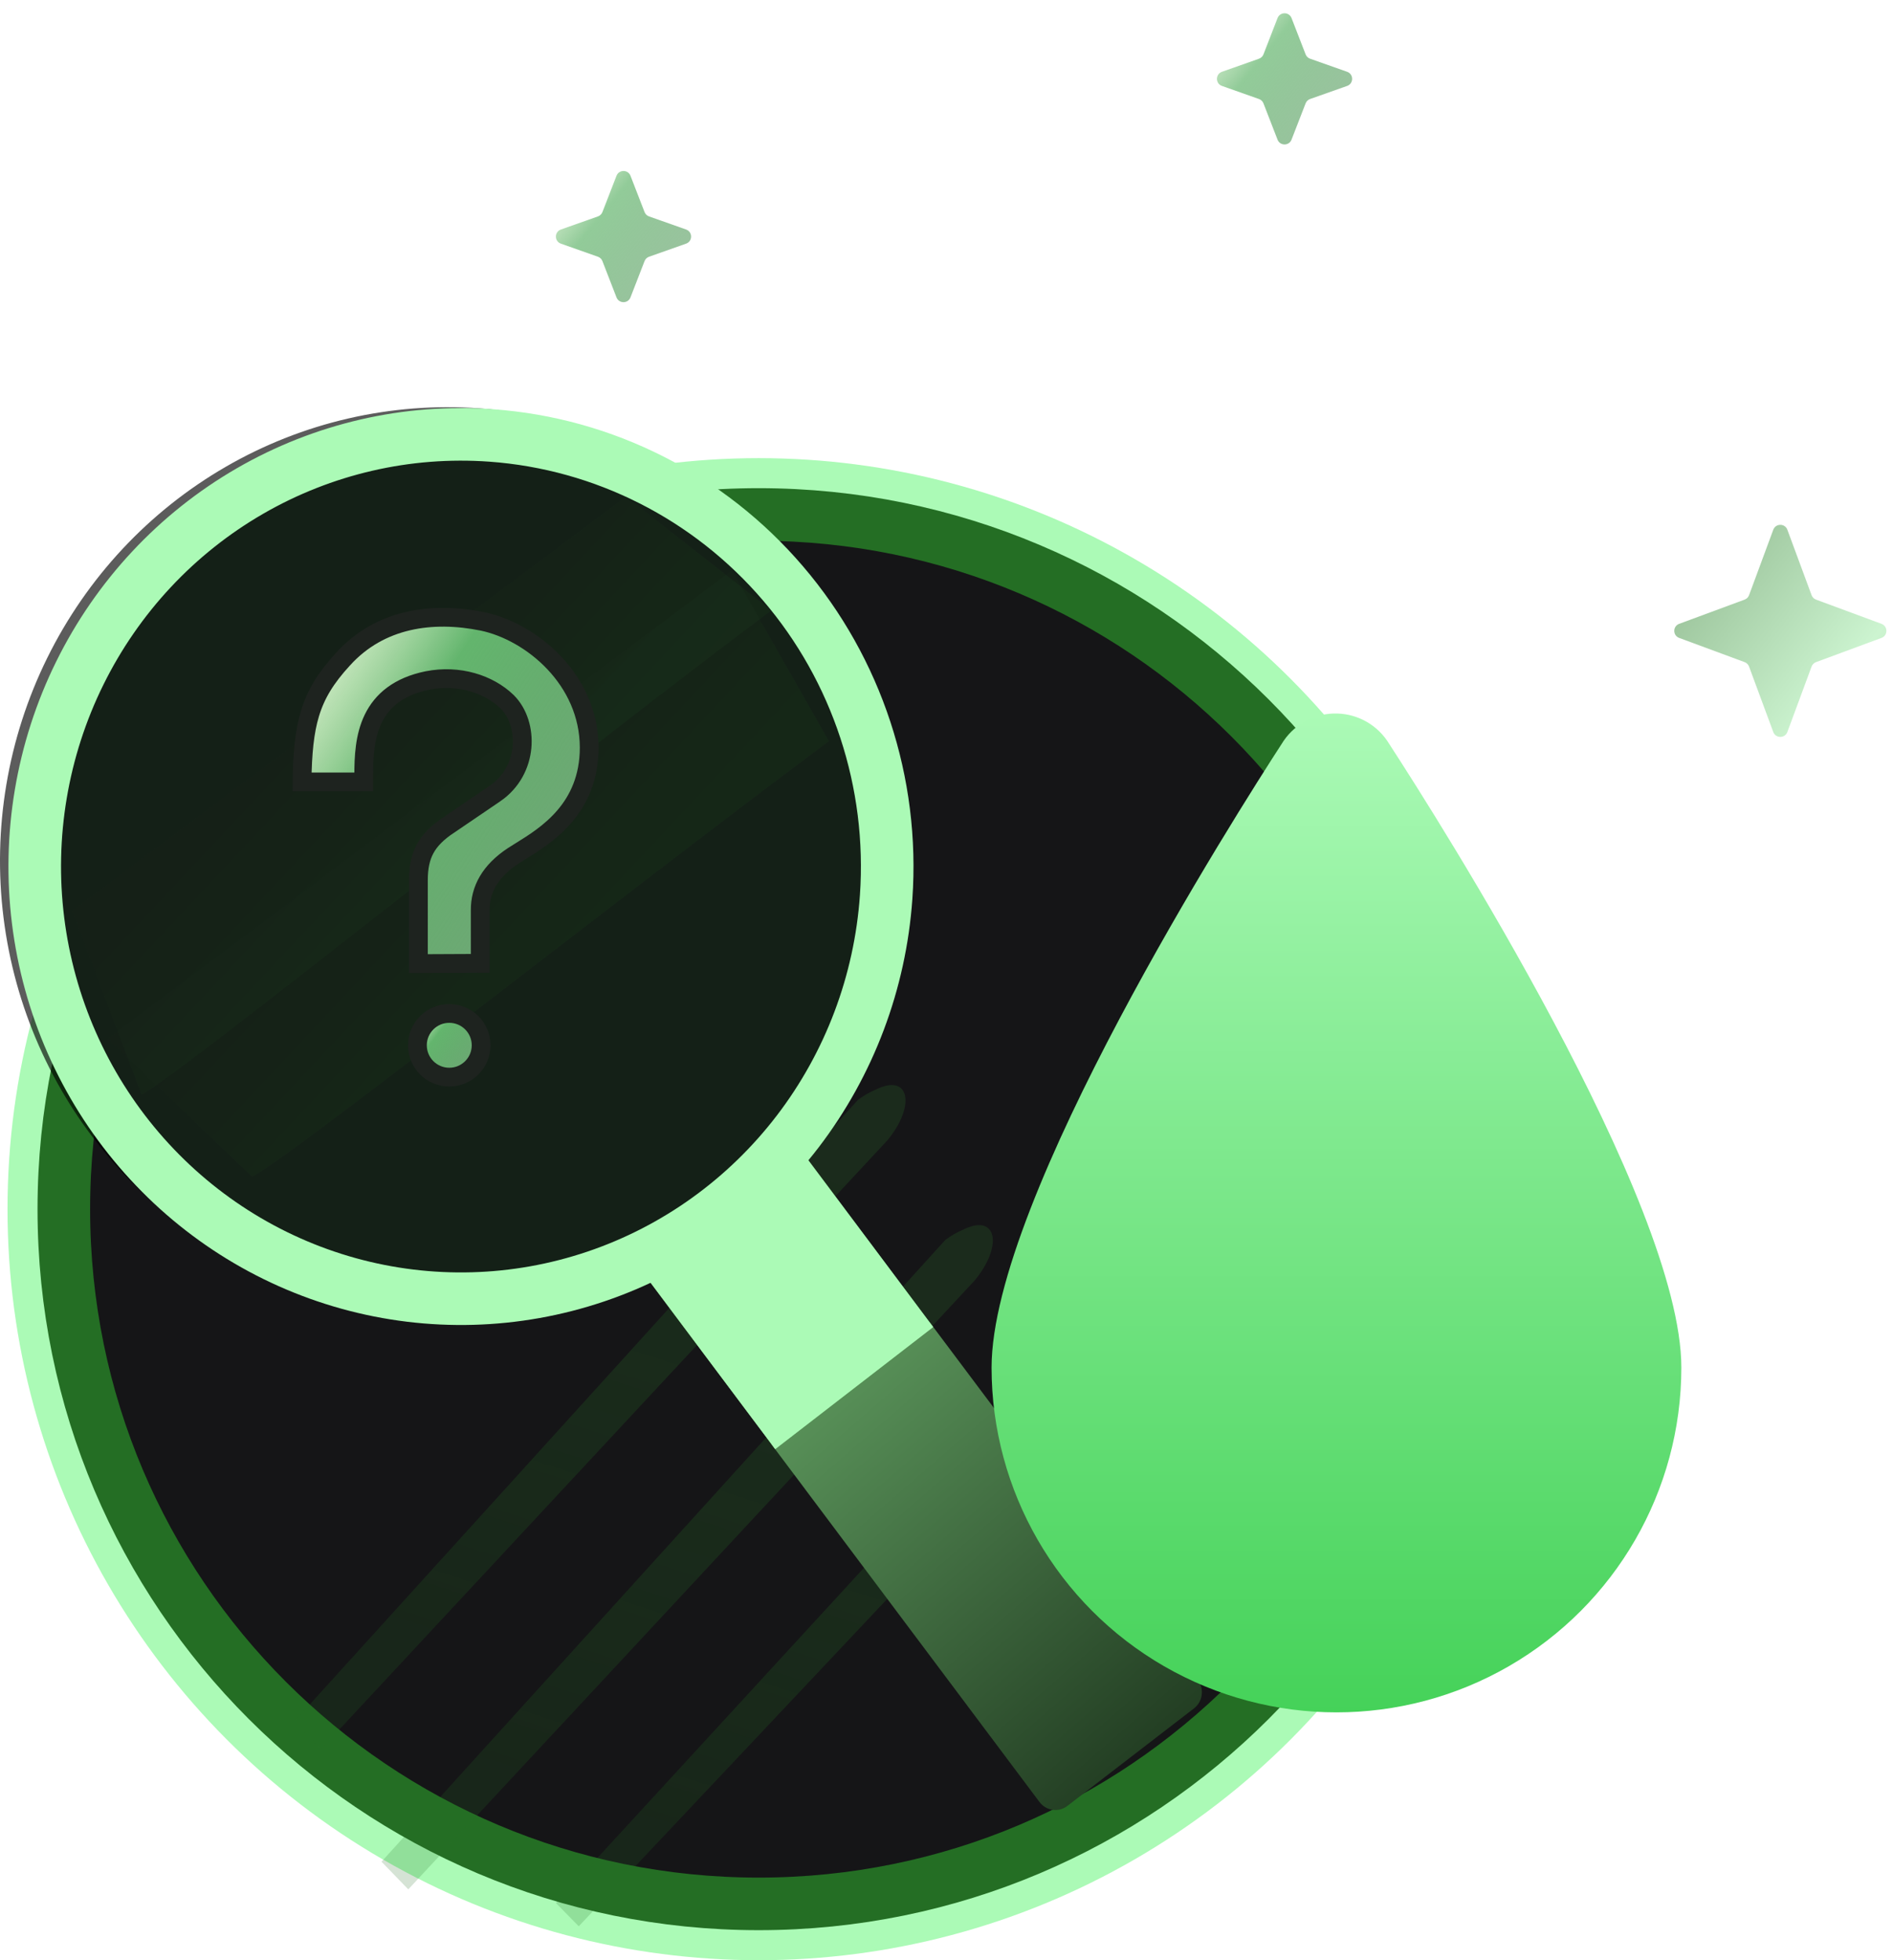 <svg width="252" height="261" viewBox="0 0 252 261" fill="none" xmlns="http://www.w3.org/2000/svg">
	<circle cx="101" cy="161" r="100" fill="#ABFAB6" />
	<path d="M193.496 161C193.496 212.086 152.082 253.5 100.996 253.5C49.91 253.5 8.496 212.086 8.496 161C8.496 109.913 49.91 68.5 100.996 68.5C152.082 68.5 193.496 109.913 193.496 161Z" fill="#151517" stroke="#246E24" stroke-width="7" />
	<path d="M114.217 146.441L39.161 229.231L42.729 232.914L118.128 151.841C121.93 147.238 121.074 142.95 116.761 144.994C115.524 145.535 115.063 145.836 114.217 146.441Z" fill="url(#paint0_linear_1157_458)" fill-opacity="0.4" />
	<path d="M125.842 165.094L50.786 247.885L54.354 251.567L129.753 170.494C133.555 165.891 132.699 161.603 128.386 163.647C127.149 164.188 126.688 164.489 125.842 165.094Z" fill="url(#paint1_linear_1157_458)" fill-opacity="0.4" />
	<path d="M138.32 183.382L74.007 253.39L77.046 256.481L141.648 187.92C144.906 184.029 144.185 180.418 140.496 182.154C139.439 182.614 139.044 182.869 138.32 183.382Z" fill="url(#paint2_linear_1157_458)" fill-opacity="0.4" />
	<path d="M123.819 176.134L102.739 192.358L138.386 239.943C138.812 240.508 139.441 240.88 140.137 240.976C140.832 241.071 141.536 240.884 142.095 240.453L158.955 227.465C159.512 227.033 159.879 226.396 159.974 225.691C160.07 224.986 159.887 224.272 159.466 223.703L123.819 176.134Z" fill="url(#paint3_linear_1157_458)" />
	<path d="M104.395 150.187L83.337 166.441L103.198 192.951L124.227 176.697L104.395 150.187Z" fill="url(#paint4_radial_1157_458)" />
	<path d="M104.395 150.187L83.337 166.441L103.198 192.951L124.227 176.697L104.395 150.187Z" fill="#ABFAB6" />
	<g opacity="0.8">
		<path opacity="0.8" d="M117.986 118.82C117.166 130.537 112.938 141.745 105.837 151.025C98.736 160.306 89.081 167.242 78.093 170.958C67.105 174.674 55.277 175.002 44.105 171.901C32.933 168.8 22.918 162.409 15.328 153.535C7.737 144.662 2.912 133.706 1.461 122.051C0.011 110.397 2 98.568 7.178 88.06C12.357 77.553 20.491 68.838 30.553 63.019C40.614 57.199 52.152 54.536 63.706 55.367C71.378 55.918 78.869 57.996 85.749 61.484C92.629 64.971 98.765 69.799 103.806 75.691C108.846 81.583 112.693 88.425 115.126 95.825C117.559 103.225 118.531 111.039 117.986 118.82Z" stroke="black" stroke-width="2" />
	</g>
	<path d="M57.177 175.364C68.876 176.204 80.557 173.507 90.744 167.615C100.931 161.722 109.167 152.898 114.409 142.259C119.651 131.62 121.665 119.644 120.196 107.844C118.726 96.044 113.84 84.951 106.154 75.968C98.468 66.984 88.328 60.514 77.016 57.375C65.705 54.236 53.729 54.569 42.604 58.332C31.479 62.096 21.704 69.12 14.515 78.517C7.327 87.914 3.047 99.262 2.218 111.126C1.667 119.003 2.652 126.914 5.116 134.406C7.58 141.898 11.475 148.824 16.578 154.789C21.682 160.754 27.894 165.641 34.86 169.171C41.826 172.702 49.41 174.806 57.177 175.364V175.364Z" fill="url(#paint5_radial_1157_458)" fill-opacity="0.15" />
	<path d="M57.177 175.364C68.876 176.204 80.557 173.507 90.744 167.615C100.931 161.722 109.167 152.898 114.409 142.259C119.651 131.62 121.665 119.644 120.196 107.844C118.726 96.044 113.84 84.951 106.154 75.968C98.468 66.984 88.328 60.514 77.016 57.375C65.705 54.236 53.729 54.569 42.604 58.332C31.479 62.096 21.704 69.12 14.515 78.517C7.327 87.914 3.047 99.262 2.218 111.126C1.667 119.003 2.652 126.914 5.116 134.406C7.58 141.898 11.475 148.824 16.578 154.789C21.682 160.754 27.894 165.641 34.86 169.171C41.826 172.702 49.41 174.806 57.177 175.364Z" fill="#142017" />
	<path d="M117.965 119.441C117.173 130.795 113.078 141.655 106.199 150.649C99.32 159.642 89.966 166.365 79.319 169.966C68.673 173.568 57.212 173.886 46.387 170.882C35.562 167.877 25.858 161.684 18.504 153.086C11.149 144.488 6.474 133.872 5.07 122.579C3.666 111.287 5.595 99.825 10.614 89.645C15.634 79.464 23.517 71.022 33.268 65.386C43.018 59.75 54.198 57.172 65.393 57.98C80.401 59.062 94.371 66.144 104.23 77.67C114.088 89.196 119.029 104.221 117.965 119.441V119.441Z" stroke="#ABFAB6" stroke-width="7" />
	<g opacity="0.8">
		<path d="M110.353 98.685C83.318 118.825 37.123 155.319 33.538 156.669L14.337 138.302L97.428 75.955L110.353 98.685Z" fill="url(#paint6_linear_1157_458)" fill-opacity="0.3" />
		<path d="M102.687 81.284C75.652 101.423 22.414 144.383 18.829 145.732L9.591 121.271L83.338 66.104L102.687 81.284Z" fill="url(#paint7_linear_1157_458)" fill-opacity="0.3" />
	</g>
	<g clip-path="url(#clip0_1157_458)">
		<path d="M48.425 103.234V104.11H40.208C40.26 100.232 40.539 97.415 41.259 95.025C42.042 92.426 43.373 90.254 45.67 87.756L45.67 87.756L45.676 87.75C50.591 82.331 57.577 81.385 64.246 82.74C70.763 84.116 78.425 90.481 78.436 99.55C78.427 107.691 72.687 111.241 69.35 113.306C68.975 113.537 68.63 113.751 68.328 113.949C65.225 115.98 63.898 118.479 63.929 121.223V128.266L55.698 128.304L55.698 117.179C55.698 117.178 55.698 117.178 55.698 117.178C55.701 115.48 55.98 114.156 56.593 113.022C57.206 111.887 58.211 110.835 59.838 109.78L59.85 109.772L59.861 109.764L65.881 105.667L65.882 105.667C68.156 104.116 69.283 101.773 69.49 99.493C69.695 97.247 69.016 94.932 67.503 93.432L67.497 93.426L67.491 93.42C65.062 91.079 61.089 89.786 56.9 90.607L56.9 90.607L56.889 90.609C53.094 91.388 50.874 93.244 49.681 95.7C48.541 98.05 48.417 100.806 48.425 103.234Z" fill="white" />
		<path d="M48.425 103.234V104.11H40.208C40.26 100.232 40.539 97.415 41.259 95.025C42.042 92.426 43.373 90.254 45.67 87.756L45.67 87.756L45.676 87.75C50.591 82.331 57.577 81.385 64.246 82.74C70.763 84.116 78.425 90.481 78.436 99.55C78.427 107.691 72.687 111.241 69.35 113.306C68.975 113.537 68.63 113.751 68.328 113.949C65.225 115.98 63.898 118.479 63.929 121.223V128.266L55.698 128.304L55.698 117.179C55.698 117.178 55.698 117.178 55.698 117.178C55.701 115.48 55.98 114.156 56.593 113.022C57.206 111.887 58.211 110.835 59.838 109.78L59.85 109.772L59.861 109.764L65.881 105.667L65.882 105.667C68.156 104.116 69.283 101.773 69.49 99.493C69.695 97.247 69.016 94.932 67.503 93.432L67.497 93.426L67.491 93.42C65.062 91.079 61.089 89.786 56.9 90.607L56.9 90.607L56.889 90.609C53.094 91.388 50.874 93.244 49.681 95.7C48.541 98.05 48.417 100.806 48.425 103.234Z" fill="url(#paint8_linear_1157_458)" />
		<path d="M48.425 103.234V104.11H40.208C40.26 100.232 40.539 97.415 41.259 95.025C42.042 92.426 43.373 90.254 45.67 87.756L45.67 87.756L45.676 87.75C50.591 82.331 57.577 81.385 64.246 82.74C70.763 84.116 78.425 90.481 78.436 99.55C78.427 107.691 72.687 111.241 69.35 113.306C68.975 113.537 68.63 113.751 68.328 113.949C65.225 115.98 63.898 118.479 63.929 121.223V128.266L55.698 128.304L55.698 117.179C55.698 117.178 55.698 117.178 55.698 117.178C55.701 115.48 55.98 114.156 56.593 113.022C57.206 111.887 58.211 110.835 59.838 109.78L59.85 109.772L59.861 109.764L65.881 105.667L65.882 105.667C68.156 104.116 69.283 101.773 69.49 99.493C69.695 97.247 69.016 94.932 67.503 93.432L67.497 93.426L67.491 93.42C65.062 91.079 61.089 89.786 56.9 90.607L56.9 90.607L56.889 90.609C53.094 91.388 50.874 93.244 49.681 95.7C48.541 98.05 48.417 100.806 48.425 103.234Z" stroke="#1E231F" stroke-width="2.5" />
		<path d="M64.048 139.179C64.048 141.521 62.15 143.419 59.807 143.419C57.465 143.419 55.567 141.521 55.567 139.179C55.567 136.838 57.465 134.939 59.807 134.939C62.15 134.939 64.048 136.838 64.048 139.179Z" fill="white" />
		<path d="M64.048 139.179C64.048 141.521 62.15 143.419 59.807 143.419C57.465 143.419 55.567 141.521 55.567 139.179C55.567 136.838 57.465 134.939 59.807 134.939C62.15 134.939 64.048 136.838 64.048 139.179Z" fill="url(#paint9_linear_1157_458)" />
		<path d="M64.048 139.179C64.048 141.521 62.15 143.419 59.807 143.419C57.465 143.419 55.567 141.521 55.567 139.179C55.567 136.838 57.465 134.939 59.807 134.939C62.15 134.939 64.048 136.838 64.048 139.179Z" stroke="#1E231F" stroke-width="2.5" />
	</g>
	<path opacity="0.5" d="M236.062 70.534C236.384 69.664 237.616 69.664 237.938 70.534L241.162 79.247C241.263 79.521 241.479 79.737 241.753 79.838L250.465 83.062C251.336 83.384 251.336 84.616 250.465 84.938L241.753 88.162C241.479 88.263 241.263 88.479 241.162 88.753L237.938 97.466C237.616 98.336 236.384 98.336 236.062 97.466L232.838 88.753C232.737 88.479 232.521 88.263 232.247 88.162L223.535 84.938C222.664 84.616 222.664 83.384 223.535 83.062L232.247 79.838C232.521 79.737 232.737 79.521 232.838 79.247L236.062 70.534Z" fill="url(#paint10_linear_1157_458)" />
	<path opacity="0.7" d="M82.068 23.405C82.398 22.554 83.602 22.554 83.932 23.405L85.805 28.236C85.91 28.508 86.129 28.72 86.404 28.817L91.331 30.557C92.22 30.871 92.22 32.129 91.331 32.443L86.404 34.183C86.129 34.28 85.91 34.492 85.805 34.764L83.932 39.595C83.602 40.446 82.398 40.446 82.068 39.595L80.195 34.764C80.09 34.492 79.871 34.28 79.596 34.183L74.669 32.443C73.78 32.129 73.78 30.871 74.669 30.557L79.596 28.817C79.871 28.72 80.09 28.508 80.195 28.236L82.068 23.405Z" fill="url(#paint11_linear_1157_458)" />
	<path opacity="0.7" d="M170.068 2.405C170.398 1.554 171.602 1.554 171.932 2.405L173.805 7.236C173.91 7.508 174.129 7.72 174.404 7.817L179.33 9.557C180.22 9.871 180.22 11.129 179.33 11.443L174.404 13.183C174.129 13.28 173.91 13.492 173.805 13.764L171.932 18.595C171.602 19.446 170.398 19.446 170.068 18.595L168.195 13.764C168.09 13.492 167.871 13.28 167.596 13.183L162.67 11.443C161.78 11.129 161.78 9.871 162.67 9.557L167.596 7.817C167.871 7.72 168.09 7.508 168.195 7.236L170.068 2.405Z" fill="url(#paint12_linear_1157_458)" />
	<g filter="url(#filter0_d_1157_458)">
		<path d="M170.9 94.614C164.39 104.631 132 155.637 132 178.089C132 194.492 140.75 209.648 154.956 217.85C169.161 226.05 186.661 226.05 200.867 217.85C215.073 209.648 223.823 194.492 223.823 178.089C223.823 156.052 191.435 105.051 184.923 95.034C183.458 92.606 180.859 91.088 178.025 91.004C175.191 90.92 172.506 92.28 170.899 94.617L170.9 94.614ZM177.911 207.306C170.162 207.306 162.731 204.228 157.253 198.748C151.773 193.27 148.695 185.839 148.695 178.089C148.695 166.904 164.555 137.187 177.911 115.316C191.267 137.188 207.128 166.904 207.128 178.089C207.128 185.839 204.05 193.27 198.57 198.748C193.092 204.228 185.661 207.306 177.911 207.306Z" fill="url(#paint13_linear_1157_458)" />
		<path d="M138.187 181.226L174.793 106.467H183.042L216.039 183.804L195.932 212.161H163.966L138.187 181.226Z" fill="url(#paint14_linear_1157_458)" />
	</g>
	<defs>
		<filter id="filter0_d_1157_458" x="128" y="91" width="99.823" height="141" filterUnits="userSpaceOnUse" color-interpolation-filters="sRGB">
			<feFlood flood-opacity="0" result="BackgroundImageFix" />
			<feColorMatrix in="SourceAlpha" type="matrix" values="0 0 0 0 0 0 0 0 0 0 0 0 0 0 0 0 0 0 127 0" result="hardAlpha" />
			<feOffset dy="4" />
			<feGaussianBlur stdDeviation="2" />
			<feComposite in2="hardAlpha" operator="out" />
			<feColorMatrix type="matrix" values="0 0 0 0 0 0 0 0 0 0 0 0 0 0 0 0 0 0 0.25 0" />
			<feBlend mode="normal" in2="BackgroundImageFix" result="effect1_dropShadow_1157_458" />
			<feBlend mode="normal" in="SourceGraphic" in2="effect1_dropShadow_1157_458" result="shape" />
		</filter>
		<linearGradient id="paint0_linear_1157_458" x1="103.947" y1="149.134" x2="79.332" y2="224.795" gradientUnits="userSpaceOnUse">
			<stop stop-color="#234B23" />
			<stop offset="1" stop-color="#246E24" stop-opacity="0.48" />
		</linearGradient>
		<linearGradient id="paint1_linear_1157_458" x1="115.572" y1="167.787" x2="90.957" y2="243.448" gradientUnits="userSpaceOnUse">
			<stop stop-color="#234B23" />
			<stop offset="1" stop-color="#246E24" stop-opacity="0.48" />
		</linearGradient>
		<linearGradient id="paint2_linear_1157_458" x1="129.541" y1="185.684" x2="109.182" y2="249.794" gradientUnits="userSpaceOnUse">
			<stop stop-color="#234B23" />
			<stop offset="1" stop-color="#246E24" stop-opacity="0.48" />
		</linearGradient>
		<linearGradient id="paint3_linear_1157_458" x1="112.545" y1="184.953" x2="160.778" y2="240.562" gradientUnits="userSpaceOnUse">
			<stop stop-color="#578F57" />
			<stop offset="1" stop-color="#1A301A" />
		</linearGradient>
		<radialGradient id="paint4_radial_1157_458" cx="0" cy="0" r="1" gradientUnits="userSpaceOnUse" gradientTransform="translate(47.006 98.938) rotate(7.884) scale(103.862 105.277)">
			<stop offset="0.69" stop-color="#2E491A" />
			<stop offset="0.92" stop-color="#74BF77" />
		</radialGradient>
		<radialGradient id="paint5_radial_1157_458" cx="0" cy="0" r="1" gradientUnits="userSpaceOnUse" gradientTransform="translate(61.368 115.376) scale(59.297 60.136)">
			<stop stop-color="#BCFF90" />
			<stop offset="0.39" stop-color="#0B5A12" />
		</radialGradient>
		<linearGradient id="paint6_linear_1157_458" x1="84.099" y1="118.708" x2="62.883" y2="98.826" gradientUnits="userSpaceOnUse">
			<stop stop-color="#1C401C" />
			<stop offset="1" stop-color="#162218" />
		</linearGradient>
		<linearGradient id="paint7_linear_1157_458" x1="73.349" y1="105.544" x2="52.132" y2="85.663" gradientUnits="userSpaceOnUse">
			<stop stop-color="#1C401C" />
			<stop offset="1" stop-color="#162218" />
		</linearGradient>
		<linearGradient id="paint8_linear_1157_458" x1="106.53" y1="141.936" x2="22.731" y2="87.318" gradientUnits="userSpaceOnUse">
			<stop stop-color="#18551F" stop-opacity="0.43" />
			<stop offset="0.678" stop-color="#63B56D" />
			<stop offset="0.855" stop-color="#D5F0C3" stop-opacity="0.73" />
		</linearGradient>
		<linearGradient id="paint9_linear_1157_458" x1="72.535" y1="147.464" x2="52.484" y2="131.865" gradientUnits="userSpaceOnUse">
			<stop stop-color="#18551F" stop-opacity="0.43" />
			<stop offset="0.678" stop-color="#63B56D" />
			<stop offset="0.855" stop-color="#D5F0C3" stop-opacity="0.73" />
		</linearGradient>
		<linearGradient id="paint10_linear_1157_458" x1="274.086" y1="108.146" x2="215.655" y2="62.693" gradientUnits="userSpaceOnUse">
			<stop stop-color="#27781C" />
			<stop offset="0.455" stop-color="#9AEAA2" />
			<stop offset="0.855" stop-color="#22721F" />
		</linearGradient>
		<linearGradient id="paint11_linear_1157_458" x1="108.497" y1="47.346" x2="69.75" y2="15.769" gradientUnits="userSpaceOnUse">
			<stop stop-color="#18551F" stop-opacity="0.43" />
			<stop offset="0.678" stop-color="#63B56D" />
			<stop offset="0.855" stop-color="#D5F0C3" stop-opacity="0.73" />
		</linearGradient>
		<linearGradient id="paint12_linear_1157_458" x1="196.497" y1="26.346" x2="157.75" y2="-5.231" gradientUnits="userSpaceOnUse">
			<stop stop-color="#18551F" stop-opacity="0.43" />
			<stop offset="0.678" stop-color="#63B56D" />
			<stop offset="0.855" stop-color="#D5F0C3" stop-opacity="0.73" />
		</linearGradient>
		<linearGradient id="paint13_linear_1157_458" x1="177.911" y1="91" x2="177.911" y2="224" gradientUnits="userSpaceOnUse">
			<stop stop-color="#ABFAB6" />
			<stop offset="1" stop-color="#45D259" />
		</linearGradient>
		<linearGradient id="paint14_linear_1157_458" x1="177.911" y1="91" x2="177.911" y2="224" gradientUnits="userSpaceOnUse">
			<stop stop-color="#ABFAB6" />
			<stop offset="1" stop-color="#45D259" />
		</linearGradient>
		<clipPath id="clip0_1157_458">
			<rect width="40.889" height="64.423" fill="white" transform="translate(38.798 80.543)" />
		</clipPath>
	</defs>
</svg>
	